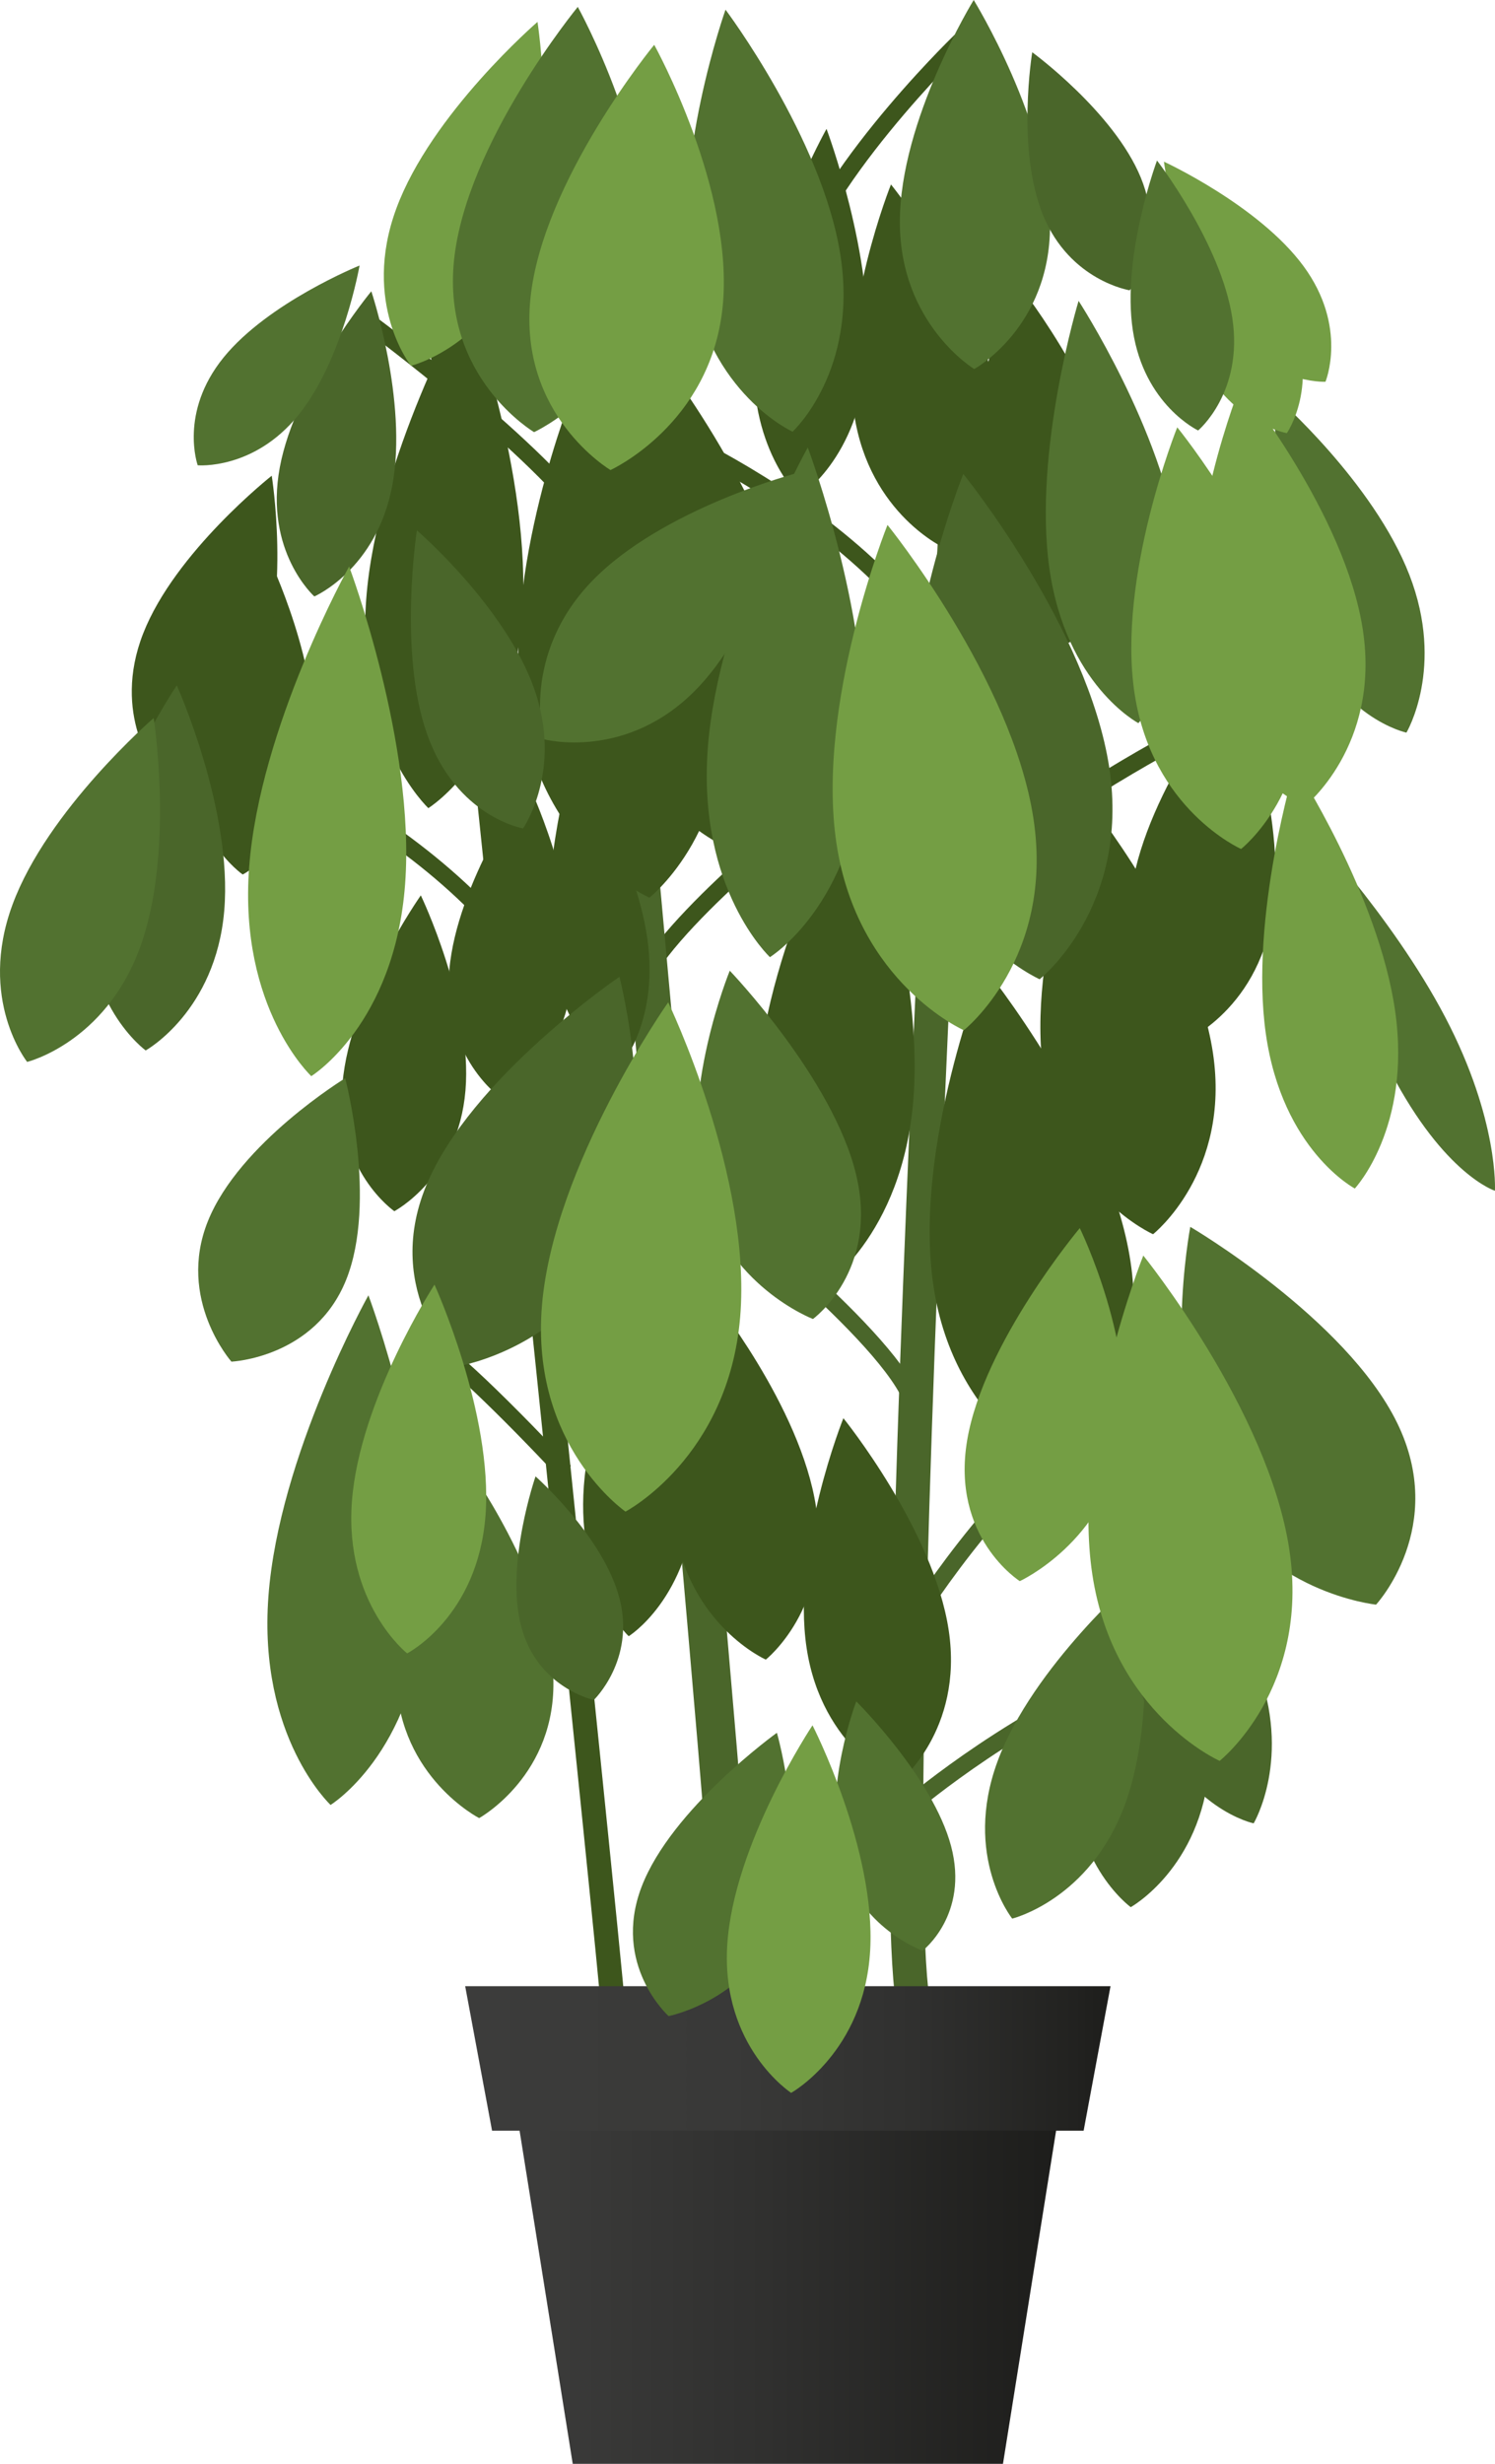 <!-- Generator: Adobe Illustrator 19.2.1, SVG Export Plug-In  -->
<svg version="1.1"
	 xmlns="http://www.w3.org/2000/svg" xmlns:xlink="http://www.w3.org/1999/xlink" xmlns:a="../../external.html?link=http://ns.adobe.com/AdobeSVGViewerExtensions/3.0/"
	 x="0px" y="0px" width="230.574px" height="379.776px" viewBox="0 0 230.574 379.776"
	 style="enable-background:new 0 0 230.574 379.776;" xml:space="preserve">
<style type="text/css">
	.st0{fill:#3D561C;}
	.st1{fill:#4A662A;}
	.st2{fill:#749E44;}
	.st3{fill:#527230;}
	.st4{fill:url(#SVGID_1_);}
	.st5{fill:url(#SVGID_2_);}
	.st6{fill:url(#SVGID_3_);}
	.st7{fill:url(#SVGID_4_);}
</style>
<defs>
</defs>
<g id="Plant_1_">
	<g>
		<path class="st0" d="M144.971,102.3c-16.909-27.096-57.029-40.348-57.432-40.478l0.806-2.487
			c0.103,0.034,10.454,3.42,22.785,10.183c11.418,6.262,26.942,16.791,36.058,31.398L144.971,102.3z"/>
	</g>
	<g>
		<path class="st1" d="M141.708,278.949l-1.69-1.992c0.166-0.141,16.895-14.243,35.891-21.216l0.9,2.452
			C158.245,265.009,141.872,278.81,141.708,278.949z"/>
	</g>
	<g>
		<path class="st0" d="M99.453,153.435l-2.484-0.805c3.275-10.135,27.098-28.819,28.11-29.611l1.608,2.061
			C126.447,125.268,102.486,144.057,99.453,153.435z"/>
	</g>
	<g>
		<path class="st1" d="M137.957,307.139c-4.33-41.06,10.101-286.211,10.717-296.627l5.218,0.309
			c-0.149,2.547-15.021,255.135-10.735,295.771L137.957,307.139z"/>
	</g>
	<g>
		<path class="st1" d="M110.113,301.197c-1.16-23.9-22.451-253.424-22.667-255.739l5.948-0.552
			c0.215,2.317,21.519,231.973,22.685,256.002L110.113,301.197z"/>
	</g>
	<g>
		<path class="st0" d="M96.368,308.996l-3.732,0.124C92.51,305.335,75.289,139.53,66.201,52.387L69.912,52
			C70.988,62.293,96.207,304.136,96.368,308.996z"/>
	</g>
	<g>
		<path class="st0" d="M90.547,82.121c-8.41-12.098-33.733-30.868-33.988-31.056l1.554-2.103
			c1.054,0.778,25.927,19.219,34.58,31.666L90.547,82.121z"/>
	</g>
	<g>
		<path class="st0" d="M123.42,44.368l-2.569-0.475c2.893-15.641,25.432-37.616,26.39-38.544l1.818,1.877
			C148.829,7.448,126.162,29.547,123.42,44.368z"/>
	</g>
	<g>
		<path class="st0" d="M151.752,137.192l-2.302-1.241c5.06-9.373,31.873-23.433,33.013-24.026l1.208,2.317
			C183.4,114.383,156.432,128.52,151.752,137.192z"/>
	</g>
	<g>
		<path class="st0" d="M82.003,152.201c-16.909-27.097-57.029-40.348-57.433-40.479l0.805-2.486
			c0.104,0.033,10.457,3.421,22.787,10.183c11.418,6.261,26.941,16.791,36.058,31.398L82.003,152.201z"/>
	</g>
	<g>
		<path class="st1" d="M139.678,216.857c-3.17-9.852-31.849-32.264-32.139-32.487l1.605-2.063
			c1.207,0.939,29.605,23.139,33.021,33.75L139.678,216.857z"/>
	</g>
	<g>
		<path class="st1" d="M140.613,252.651l-2.255-1.322c0.111-0.19,11.26-19.017,26.895-31.86l1.658,2.02
			C151.632,234.04,140.719,252.467,140.613,252.651z"/>
	</g>
	<g>
		<path class="st0" d="M86.148,227.723c-8.611-9.231-18.696-19.018-20.667-19.419c0,0,0.031,0.005,0.09,0.003l-0.086-2.612
			c0.848-0.027,2.428-0.078,12.869,10.256c4.981,4.931,9.658,9.939,9.705,9.989L86.148,227.723z"/>
	</g>
	<path class="st0" d="M29.446,115.078c-1.129,13.442,7.987,19.722,7.987,19.722s9.842-5.152,10.972-18.596
		c1.126-13.442-6.886-30.085-6.886-30.085S30.575,101.634,29.446,115.078z"/>
	<path class="st0" d="M22.083,97.642c-4.915,12.563,2.031,21.181,2.031,21.181s10.901-2.133,15.817-14.694
		c4.913-12.563,1.978-30.8,1.978-30.8S26.997,85.08,22.083,97.642z"/>
	<path class="st0" d="M172.616,75.585c2.345,15.512-7.748,23.501-7.748,23.501s-11.816-5.222-14.161-20.733
		c-2.347-15.512,5.67-35.44,5.67-35.44S170.272,60.073,172.616,75.585z"/>
	<path class="st0" d="M133.702,55.156c-1.162,15.645-10.437,21.365-10.437,21.365s-8.076-7.549-6.915-23.193
		c1.163-15.646,11.124-33.463,11.124-33.463S134.864,39.512,133.702,55.156z"/>
	<path class="st0" d="M153.655,61.104c2.344,15.512-7.749,23.5-7.749,23.5s-11.818-5.222-14.163-20.733
		c-2.344-15.512,5.673-35.44,5.673-35.44S151.31,45.593,153.655,61.104z"/>
	<path class="st0" d="M52.832,166.97c-1.129,13.443,7.985,19.724,7.985,19.724s9.843-5.155,10.971-18.597
		c1.128-13.441-6.884-30.084-6.884-30.084S53.959,153.528,52.832,166.97z"/>
	<path class="st0" d="M85.056,147.227c1.888,13.355,10.173,17.735,10.173,17.735s6.498-6.936,4.609-20.293
		c-1.888-13.357-11.449-28.077-11.449-28.077S83.167,133.871,85.056,147.227z"/>
	<path class="st0" d="M69.301,149.538c-1.128,13.441,7.987,19.721,7.987,19.721s9.843-5.152,10.972-18.595
		c1.127-13.442-6.885-30.084-6.885-30.084S70.43,136.095,69.301,149.538z"/>
	<path class="st0" d="M196.282,140.827c-2.398,15.503-14.418,20.11-14.418,20.11s-9.716-8.515-7.317-24.019
		c2.398-15.505,16.005-32.125,16.005-32.125S198.681,125.324,196.282,140.827z"/>
	<path class="st0" d="M146.317,251.274c2.343,15.512-7.751,23.501-7.751,23.501s-11.816-5.223-14.16-20.734
		c-2.346-15.512,5.67-35.44,5.67-35.44S143.971,235.762,146.317,251.274z"/>
	<path class="st0" d="M107.401,230.844c-1.162,15.646-10.437,21.363-10.437,21.363s-8.076-7.548-6.914-23.191
		c1.163-15.645,11.124-33.464,11.124-33.464S108.563,215.2,107.401,230.844z"/>
	<path class="st0" d="M125.86,232.312c2.344,15.513-7.749,23.502-7.749,23.502s-11.817-5.224-14.161-20.734
		c-2.345-15.512,5.672-35.441,5.672-35.441S123.516,216.8,125.86,232.312z"/>
	<path class="st0" d="M187.065,162.254c2.793,18.475-9.228,27.989-9.228,27.989s-14.077-6.22-16.868-24.693
		c-2.793-18.476,6.754-42.211,6.754-42.211S184.272,143.779,187.065,162.254z"/>
	<path class="st0" d="M140.894,169.144c-1.611,21.692-14.473,29.621-14.473,29.621s-11.197-10.465-9.585-32.157
		c1.61-21.693,15.422-46.398,15.422-46.398S142.505,147.451,140.894,169.144z"/>
	<path class="st0" d="M174.357,194.452c3.251,21.509-10.744,32.585-10.744,32.585s-16.386-7.24-19.637-28.747
		c-3.251-21.509,7.864-49.142,7.864-49.142S171.106,172.943,174.357,194.452z"/>
	<path class="st0" d="M122.597,97.927c3.251,21.508-10.744,32.585-10.744,32.585s-16.386-7.241-19.638-28.749
		c-3.251-21.508,7.865-49.141,7.865-49.141S119.346,76.417,122.597,97.927z"/>
	<path class="st0" d="M80.535,94.943c-1.611,21.692-14.471,29.622-14.471,29.622s-11.196-10.467-9.585-32.159
		C58.09,70.713,71.9,46.008,71.9,46.008S82.147,73.249,80.535,94.943z"/>
	<path class="st0" d="M110.905,105.785c3.25,21.508-10.745,32.585-10.745,32.585s-16.387-7.24-19.637-28.748
		c-3.25-21.509,7.864-49.141,7.864-49.141S107.654,84.277,110.905,105.785z"/>
	<path class="st2" d="M61.119,32.157c-5.389,14.637,2.266,24.226,2.266,24.226s11.992-2.927,17.382-17.562
		c5.388-14.638,2.132-35.443,2.132-35.443S66.506,17.521,61.119,32.157z"/>
	<path class="st1" d="M171.088,118.358c3.25,21.509-10.744,32.586-10.744,32.586s-16.387-7.241-19.638-28.748
		c-3.25-21.51,7.864-49.142,7.864-49.142S167.836,96.85,171.088,118.358z"/>
	<path class="st3" d="M133.219,117.91c-1.611,21.694-14.473,29.624-14.473,29.624s-11.198-10.467-9.585-32.159
		c1.61-21.693,15.422-46.398,15.422-46.398S134.83,96.217,133.219,117.91z"/>
	<path class="st3" d="M107.561,106.078c-10.865,11.346-23.756,7.86-23.756,7.86s-3.461-12.922,7.403-24.267
		c10.865-11.346,31.941-16.817,31.941-16.817S118.424,94.733,107.561,106.078z"/>
	<path class="st3" d="M70.024,40.125C68.161,58.224,82.37,66.609,82.37,66.609s15.428-7.007,17.289-25.106
		c1.861-18.101-10.548-40.439-10.548-40.439S71.884,22.024,70.024,40.125z"/>
	<path class="st3" d="M106.463,42.744c2.855,17.963,15.777,23.795,15.777,23.795s10.213-9.38,7.357-27.344
		c-2.856-17.962-17.7-37.704-17.7-37.704S103.609,24.781,106.463,42.744z"/>
	<path class="st3" d="M161.944,34.761c0.023,15.708-11.689,22.124-11.689,22.124s-11.446-6.922-11.47-22.63
		C138.764,18.546,150.175,0,150.175,0S161.922,19.053,161.944,34.761z"/>
	<path class="st1" d="M175.952,27.392c4.151,10.134-1.718,17.359-1.718,17.359s-9.212-1.454-13.364-11.586
		c-4.15-10.134-1.669-25.11-1.669-25.11S171.803,17.259,175.952,27.392z"/>
	<path class="st1" d="M13.876,139.155c-1.326,15.541,8.592,22.763,8.592,22.763s10.79-5.994,12.115-21.534
		c1.326-15.542-7.317-34.744-7.317-34.744S15.2,123.614,13.876,139.155z"/>
	<path class="st3" d="M1.922,139.458c-5.39,14.636,2.266,24.225,2.266,24.225s11.992-2.926,17.381-17.562
		c5.388-14.637,2.131-35.443,2.131-35.443S7.309,124.821,1.922,139.458z"/>
	<path class="st1" d="M43.155,72.025c-2.426,12.988,5.326,19.912,5.326,19.912s9.601-4.145,12.028-17.132
		C62.936,61.816,57.268,44.9,57.268,44.9S45.58,59.036,43.155,72.025z"/>
	<path class="st3" d="M34.473,55.114c-6.894,8.503-3.98,16.606-3.98,16.606s8.629,0.771,15.522-7.731
		c6.895-8.503,9.441-23.061,9.441-23.061S41.366,46.611,34.473,55.114z"/>
	<path class="st1" d="M65.893,113.231c4.518,12.688,14.776,14.468,14.776,14.468s6.217-8.909,1.699-21.596
		c-4.52-12.688-18.066-24.349-18.066-24.349S61.371,100.545,65.893,113.231z"/>
	<path class="st1" d="M65.733,182.751c-6.828,16.568,5.067,27.812,5.067,27.812s17.344-2.931,24.172-19.499
		c6.83-16.569,0.562-40.5,0.562-40.5S72.564,166.182,65.733,182.751z"/>
	<path class="st3" d="M108.342,183.337c3.544,14.824,17.042,19.974,17.042,19.974s10.2-7.416,6.657-22.24
		c-3.545-14.825-19.489-31.446-19.489-31.446S104.799,168.511,108.342,183.337z"/>
	<path class="st3" d="M53.386,197.276c-4.846,12.063-17.695,12.608-17.695,12.608s-8.473-9.592-3.626-21.654
		c4.846-12.064,21.175-22.031,21.175-22.031S58.232,185.211,53.386,197.276z"/>
	<path class="st3" d="M161.846,87.601c2.547,17.972,13.725,23.863,13.725,23.863s8.773-9.334,6.227-27.307
		c-2.547-17.973-15.447-37.78-15.447-37.78S159.301,69.627,161.846,87.601z"/>
	<path class="st3" d="M217.369,88.612c5.541,14.275-0.455,24.316-0.455,24.316s-10.506-2.183-16.047-16.455
		c-5.542-14.274-4.021-35.238-4.021-35.238S211.828,74.336,217.369,88.612z"/>
	<path class="st3" d="M214.508,165.267c8.281,15.83,16.055,18.28,16.055,18.28s0.637-10.89-7.645-26.716
		c-8.281-15.828-22.345-30.602-22.345-30.602S206.227,149.44,214.508,165.267z"/>
	<path class="st3" d="M215.445,219.251c7.911,16.079-3.215,28.087-3.215,28.087s-17.497-1.777-25.409-17.856
		c-7.912-16.08-3.242-40.374-3.242-40.374S207.534,203.17,215.445,219.251z"/>
	<path class="st1" d="M165.8,271.207c-1.325,15.541,8.594,22.764,8.594,22.764s10.791-5.994,12.116-21.535
		c1.324-15.541-7.319-34.743-7.319-34.743S167.125,255.667,165.8,271.207z"/>
	<path class="st3" d="M153.846,271.51c-5.388,14.638,2.268,24.226,2.268,24.226s11.992-2.928,17.38-17.562
		c5.388-14.638,2.133-35.443,2.133-35.443S159.234,256.872,153.846,271.51z"/>
	<path class="st1" d="M193.807,256.739c5.542,14.275-0.457,24.315-0.457,24.315s-10.504-2.182-16.045-16.454
		c-5.542-14.276-4.021-35.239-4.021-35.239S188.266,242.463,193.807,256.739z"/>
	<path class="st3" d="M65.456,248.593c-1.61,21.691-14.472,29.623-14.472,29.623S39.788,267.75,41.4,246.058
		c1.611-21.693,15.422-46.399,15.422-46.399S67.07,226.9,65.456,248.593z"/>
	<path class="st3" d="M85.335,258.517c0.578,15.104-11.434,21.726-11.434,21.726s-12.208-6.215-12.786-21.318
		c-0.578-15.104,10.695-33.379,10.695-33.379S84.759,243.413,85.335,258.517z"/>
	<path class="st1" d="M80.373,250.656c2.482,9.519,11.211,11.381,11.211,11.381s6.436-6.166,3.955-15.683
		c-2.483-9.519-12.942-18.782-12.942-18.782S77.893,241.139,80.373,250.656z"/>
	<path class="st2" d="M81.812,45.967c-1.863,18.1,12.346,26.485,12.346,26.485s15.428-7.006,17.289-25.106
		c1.861-18.1-10.548-40.439-10.548-40.439S83.672,27.868,81.812,45.967z"/>
	<path class="st2" d="M198.959,48.641c4.73,10.618-0.49,18.125-0.49,18.125s-9.061-1.584-13.789-12.201
		c-4.729-10.618-3.335-26.249-3.335-26.249S194.231,38.022,198.959,48.641z"/>
	<path class="st2" d="M201.05,41.036c6.879,9.37,3.376,17.815,3.376,17.815s-9.191,0.378-16.069-8.99
		c-6.88-9.369-8.841-24.94-8.841-24.94S194.172,31.667,201.05,41.036z"/>
	<path class="st2" d="M62.482,136.256c-1.612,21.693-14.473,29.622-14.473,29.622s-11.197-10.466-9.587-32.157
		c1.613-21.694,15.423-46.4,15.423-46.4S64.093,114.565,62.482,136.256z"/>
	<path class="st2" d="M83.589,201.196c-1.819,21.675,12.879,31.802,12.879,31.802s15.87-8.309,17.689-29.985
		c1.819-21.677-11.101-48.513-11.101-48.513S85.409,179.519,83.589,201.196z"/>
	<path class="st2" d="M200.409,103.669c2.719,17.948-8.995,27.192-8.995,27.192s-13.713-6.04-16.433-23.987
		c-2.72-17.948,6.586-41.007,6.586-41.007S197.69,85.722,200.409,103.669z"/>
	<path class="st2" d="M210.196,97.112c2.718,17.948-8.996,27.192-8.996,27.192s-13.712-6.041-16.431-23.987
		c-2.719-17.949,6.585-41.008,6.585-41.008S207.477,79.164,210.196,97.112z"/>
	<path class="st2" d="M195.227,159.333c2.547,17.973,13.725,23.864,13.725,23.864s8.773-9.335,6.227-27.308
		c-2.547-17.973-15.447-37.778-15.447-37.778S192.681,141.361,195.227,159.333z"/>
	<path class="st2" d="M198.85,238.837c3.25,21.508-10.744,32.585-10.744,32.585s-16.387-7.239-19.637-28.747
		c-3.251-21.51,7.864-49.142,7.864-49.142S195.6,217.33,198.85,238.837z"/>
	<path class="st2" d="M172.969,222.658c-2.555,15.027-15.684,21.06-15.684,21.06s-10.666-6.725-8.113-21.752
		c2.555-15.026,17.363-32.667,17.363-32.667S175.524,207.63,172.969,222.658z"/>
	<path class="st2" d="M74.883,233.542c-1.165,15.693-12.091,21.311-12.091,21.311s-9.685-7.689-8.519-23.384
		c1.167-15.694,12.74-33.452,12.74-33.452S76.051,217.847,74.883,233.542z"/>
	<path class="st2" d="M159.395,126.216c3.25,21.508-10.744,32.585-10.744,32.585s-16.387-7.239-19.637-28.748
		c-3.251-21.509,7.864-49.141,7.864-49.141S156.144,104.709,159.395,126.216z"/>
	<path class="st3" d="M190.057,49.004c1.752,11.491-5.268,17.35-5.268,17.35s-8.32-3.925-10.071-15.415
		c-1.753-11.491,3.727-26.196,3.727-26.196S188.304,37.515,190.057,49.004z"/>
	<linearGradient id="SVGID_1_" gradientUnits="userSpaceOnUse" x1="80.037" y1="353.79" x2="162.981" y2="353.79">
		<stop  offset="0" style="stop-color:#3C3C3B"/>
		<stop  offset="0.457" style="stop-color:#30302F"/>
		<stop  offset="1" style="stop-color:#1D1D1B"/>
	</linearGradient>
	<polygon class="st4" points="88.332,379.776 80.037,327.804 162.981,327.804 154.688,379.776 	"/>
	<linearGradient id="SVGID_2_" gradientUnits="userSpaceOnUse" x1="71.744" y1="317.287" x2="171.276" y2="317.287">
		<stop  offset="0" style="stop-color:#3C3C3B"/>
		<stop  offset="0.411" style="stop-color:#393938"/>
		<stop  offset="0.697" style="stop-color:#30302F"/>
		<stop  offset="0.944" style="stop-color:#222220"/>
		<stop  offset="1" style="stop-color:#1D1D1B"/>
	</linearGradient>
	<polygon class="st5" points="167.129,328.423 75.89,328.423 71.744,306.151 171.276,306.151 	"/>
	<path class="st3" d="M98.955,290.825c-4.613,12.059,4.164,19.936,4.164,19.936s12.434-2.432,17.047-14.49
		c4.612-12.06-0.345-29.178-0.345-29.178S103.567,278.766,98.955,290.825z"/>
	<path class="st3" d="M129.652,286.611c2.827,10.611,12.643,14.069,12.643,14.069s7.209-5.529,4.383-16.14
		c-2.826-10.611-14.616-22.287-14.616-22.287S126.826,275.999,129.652,286.611z"/>
	<path class="st2" d="M112.156,299.931c-0.91,15.644,9.864,22.664,9.864,22.664s11.275-6.277,12.185-21.922
		c0.909-15.646-8.893-34.732-8.893-34.732S113.067,284.285,112.156,299.931z"/>
</g>
</svg>